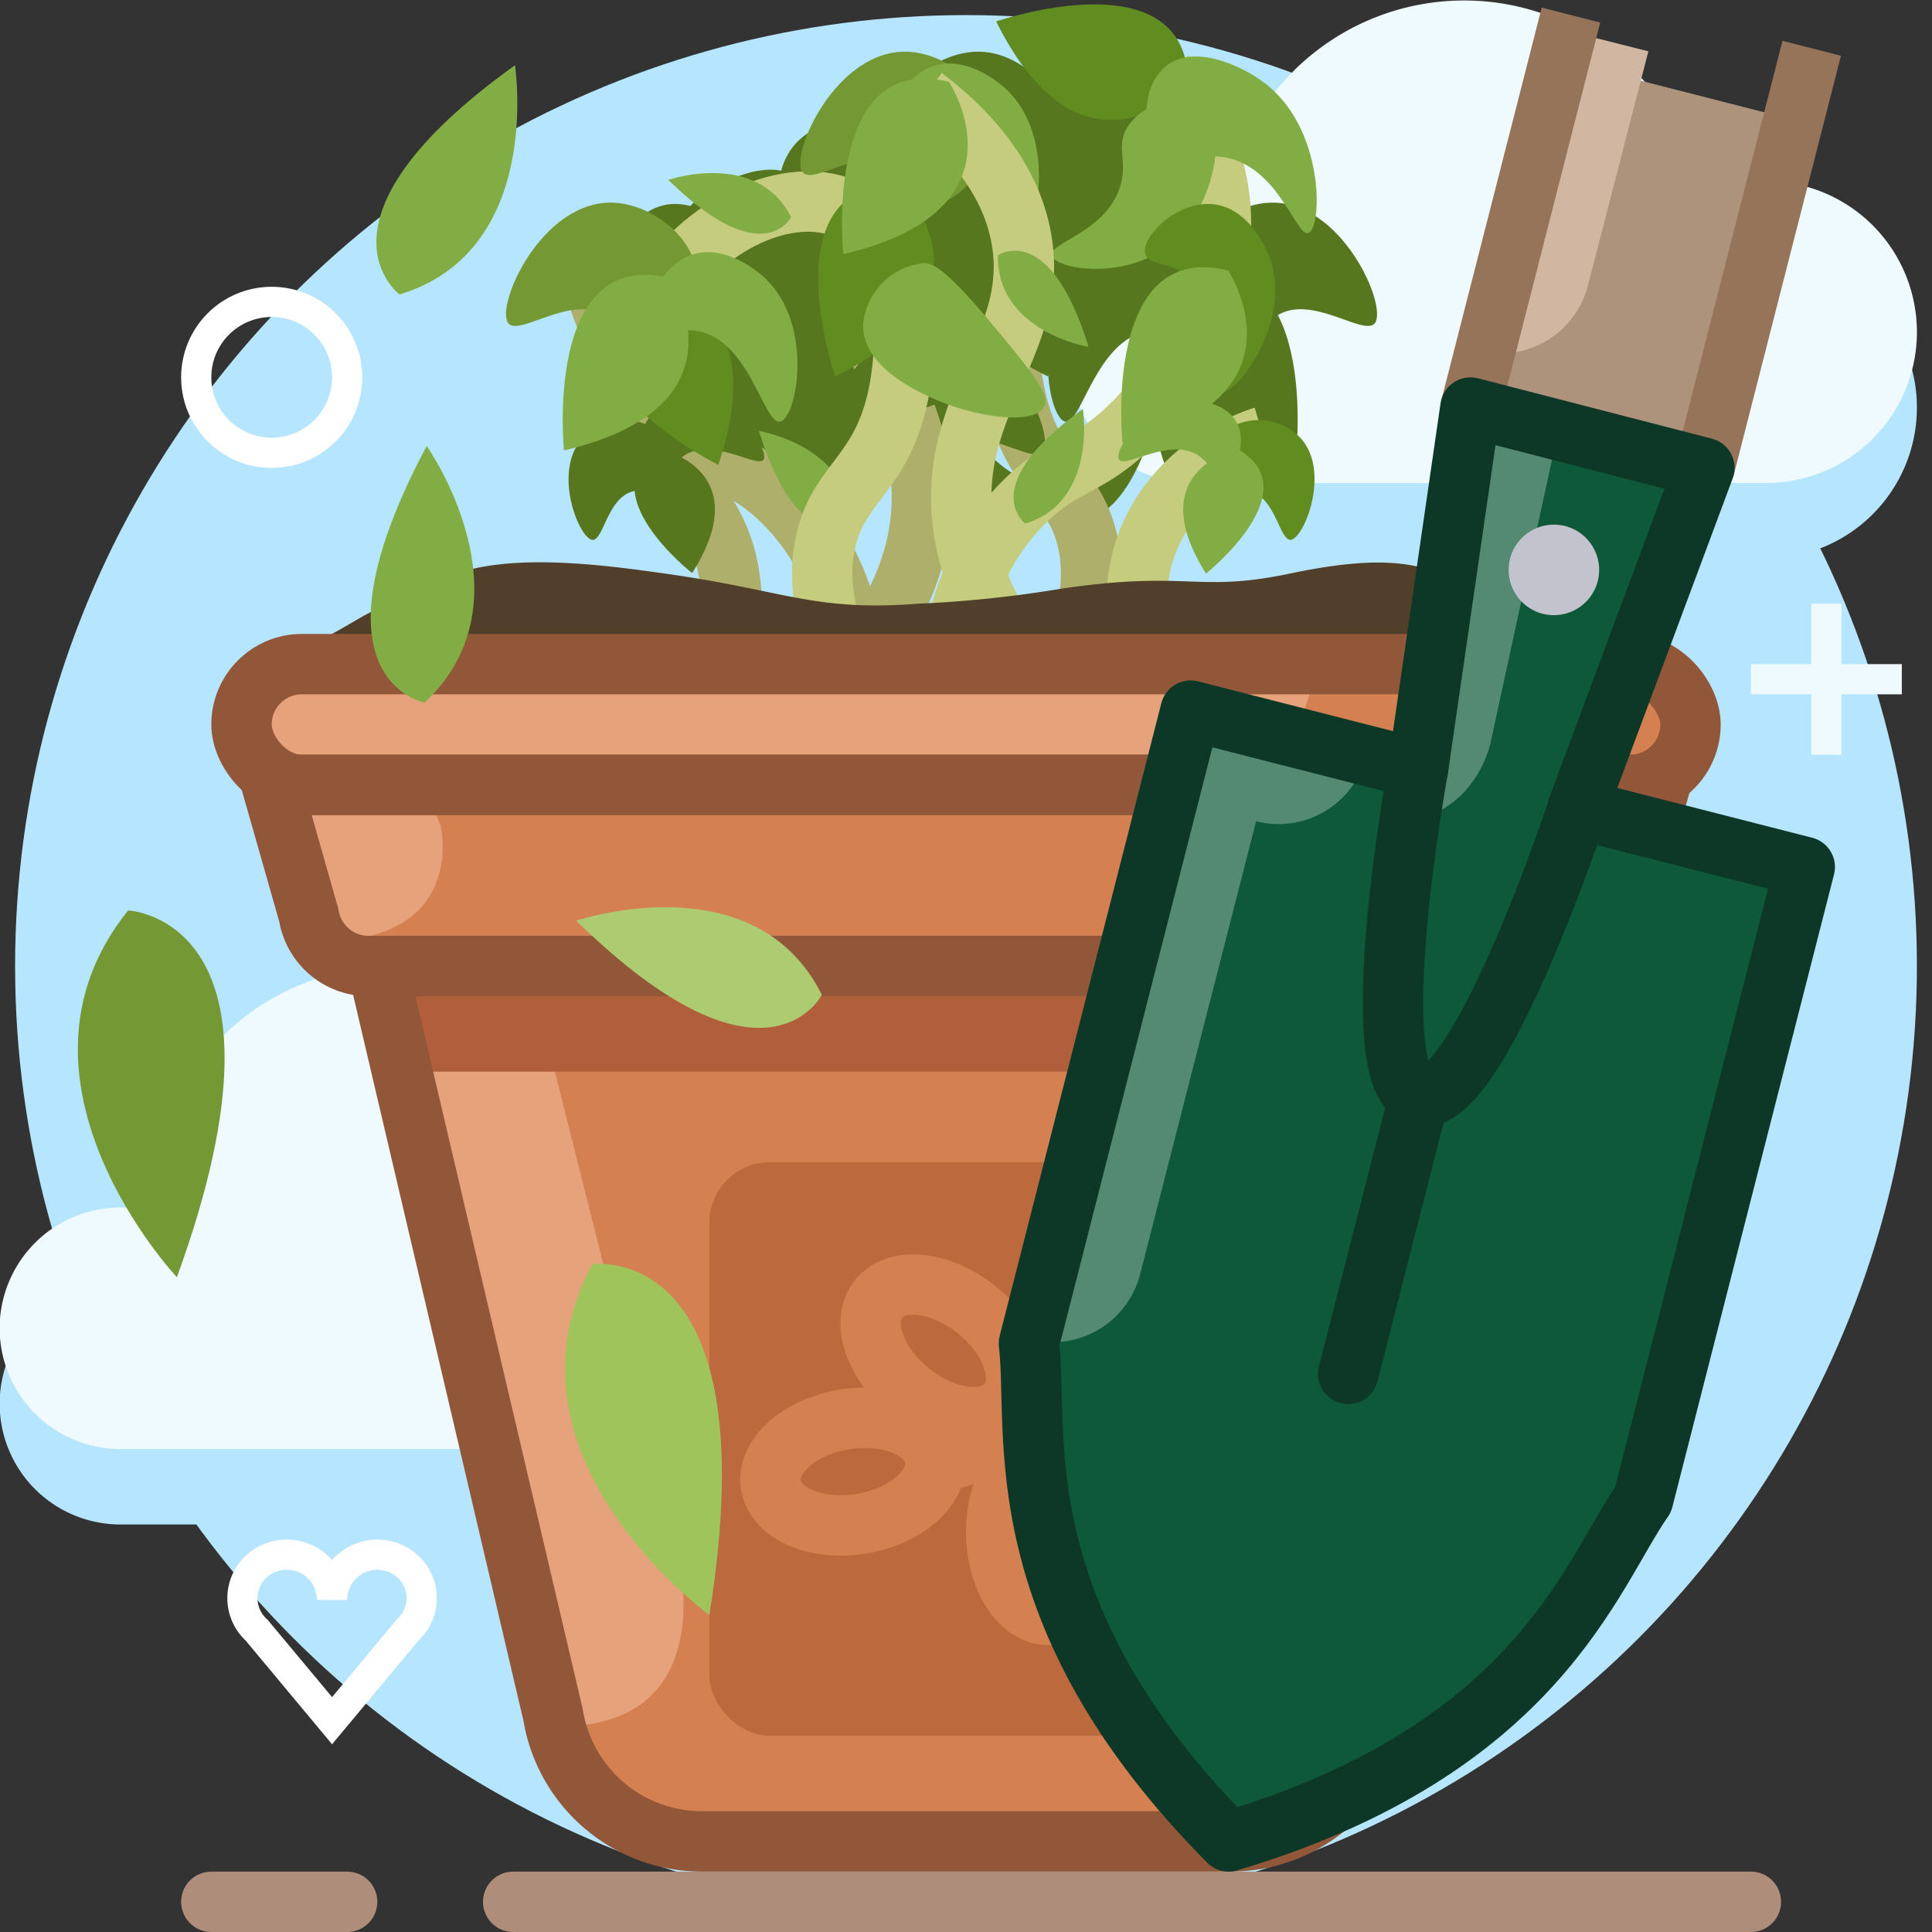 <?xml version="1.0" ?><svg data-name="Layer 1" id="Layer_1" viewBox="0 0 128 128" xmlns="http://www.w3.org/2000/svg"><rect x="0" y="0" width="128" height="128" fill="#333333" stroke="none"/><defs><style>.cls-1{fill:#b6e5ff;}.cls-2{fill:#eefaff;}.cls-3{fill:#56771d;}.cls-13,.cls-15,.cls-16,.cls-19,.cls-23,.cls-24,.cls-25,.cls-4,.cls-6{fill:none;}.cls-4{stroke:#aeaf6b;}.cls-13,.cls-15,.cls-16,.cls-19,.cls-24,.cls-25,.cls-4,.cls-6{stroke-miterlimit:10;}.cls-13,.cls-15,.cls-16,.cls-19,.cls-23,.cls-4,.cls-6{stroke-width:4px;}.cls-5{fill:#82ad44;}.cls-6{stroke:#c6cc7d;}.cls-7{fill:#618c20;}.cls-8{fill:#749934;}.cls-9{fill:#513f29;}.cls-10{fill:#d48051;}.cls-11{fill:#e6a27b;}.cls-12{fill:#b15f3a;}.cls-13{stroke:#925739;}.cls-14{fill:#bc693d;}.cls-15{stroke:#d48051;}.cls-15,.cls-16,.cls-23{stroke-linecap:round;}.cls-16{stroke:#af8d7b;}.cls-17{fill:#ae937c;}.cls-18{fill:#d1b6a1;}.cls-19{stroke:#96745a;}.cls-20{fill:#0e5939;}.cls-21{fill:#fff;opacity:0.29;}.cls-22{fill:#c2c3cc;}.cls-23{stroke:#0d3827;stroke-linejoin:round;}.cls-24{stroke:#eefaff;}.cls-24,.cls-25{stroke-width:2px;}.cls-25{stroke:#fff;stroke-linecap:square;}.cls-26{fill:#9ec45b;}.cls-27{fill:#adcc71;}</style></defs><title/><circle class="cls-1" cx="64" cy="64" r="63"/><path class="cls-1" d="M46,81a9.94,9.94,0,0,0-4.29,1A16,16,0,0,0,10,85c0,.09,0,.18,0,.26A8,8,0,1,0,8,101H46a10,10,0,0,0,0-20Z"/><path class="cls-1" d="M117,17a9.94,9.94,0,0,0-4.29,1A16,16,0,0,0,81,21c0,.09,0,.18,0,.26A8,8,0,1,0,79,37h38a10,10,0,0,0,0-20Z"/><path class="cls-2" d="M117,12a9.94,9.94,0,0,0-4.29,1A16,16,0,0,0,81,16c0,.09,0,.18,0,.26A8,8,0,1,0,79,32h38a10,10,0,0,0,0-20Z"/><path class="cls-2" d="M46,76a9.94,9.94,0,0,0-4.29,1A16,16,0,0,0,10,80c0,.09,0,.18,0,.26A8,8,0,1,0,8,96H46a10,10,0,0,0,0-20Z"/><path class="cls-3" d="M70.48,34.11s3.4,2.34,6-6.06C76.44,28.05,70.31,29.11,70.48,34.11Z"/><path class="cls-3" d="M72.34,14.39s1.87,3.68,8.13-2.47C80.48,11.91,74.59,9.91,72.34,14.39Z"/><path class="cls-4" d="M68.57,47.43c2.17-3,4.44-7.17,3.5-11.5-.8-3.66-3.23-4.32-4.5-8.5s-1.15-11.46,3-13.5c3.39-1.67,9,.32,12.5,5.5"/><path class="cls-3" d="M60.58,12s8.28-7,8.2-6.75,6.92.73,6.92.73l4.79,2s-2,6.83-1.91,7.15-.17,5.25-.17,5.25l-6.71,2.57-4.12-.84-3.88,3.34-7.5,1,2,4-3.62,3.72-2.11-.3-6.27-5.8,4-8.27Z"/><path class="cls-4" d="M57.07,46.93c-.15-3.88-1-9.4-5-13.5-2.76-2.85-4.41-2.33-7.5-5.5a21.59,21.59,0,0,1-5.2-9.13"/><path class="cls-3" d="M51.54,13.15s7,7.38,12.72-4.23C64.26,8.92,51.44,4.52,51.54,13.15Z"/><path class="cls-3" d="M83.17,18.8s-10.14-.3-6,12C77.17,30.78,89.34,24.83,83.17,18.8Z"/><path class="cls-3" d="M65.2,12.22s-7.38,7,4.23,12.72C69.43,24.93,73.83,12.12,65.2,12.22Z"/><path class="cls-3" d="M43.57,22.93c-.93-.33-1.1-7,3-10,1.52-1.13,4.7-2.56,6.5-1s1.47,5,0,6c-1.07.74-2.09-.35-4,0C45.53,18.59,44.38,23.22,43.57,22.93Z"/><path class="cls-3" d="M91.07,21.43c-.75.86-4.21-2-6.5-.5-1.25.85-1,2.27-2,2.5-1.44.34-4.11-2.27-4-5s3-4.87,5.5-5C88.88,13.19,92,20.36,91.07,21.43Z"/><path class="cls-3" d="M69.07,29.93c-.75.86-4.21-2-6.5-.5-1.25.85-1,2.27-2,2.5-1.44.34-4.11-2.27-4-5s3-4.87,5.5-5C66.88,21.69,70,28.86,69.07,29.93Z"/><path class="cls-3" d="M71.57,11.43c-.75.86-4.21-2-6.5-.5-1.25.85-1,2.27-2,2.5-1.44.34-4.11-2.27-4-5s3-4.87,5.5-5C69.38,3.19,72.51,10.36,71.57,11.43Z"/><path class="cls-3" d="M78.88,18.42s-5.61,8.46,7,11.42C85.9,29.84,87.27,16.36,78.88,18.42Z"/><path class="cls-3" d="M76.57,16.93c-2.39-.92-4.8,1.31-5,1.5-3.28,3.12-2.1,9.28-1,9.5s2-5.4,5.5-6c1.5-.26,2.47.58,3,0C79.87,21.05,78.83,17.81,76.57,16.93Z"/><path class="cls-3" d="M63.07,4.43c-2.39-.92-4.8,1.31-5,1.5-3.28,3.12-2.1,9.28-1,9.5s2-5.4,5.5-6c1.5-.26,2.47.58,3,0C66.37,8.55,65.33,5.31,63.07,4.43Z"/><path class="cls-3" d="M50.57,14.43c1.18-.93,4-.13,5,1.5.81,1.3-.08,2.23.5,4,1,3,4.71,3.63,4.5,4.5s-4.53,1.64-7.5-.5C49.65,21.47,48.86,15.78,50.57,14.43Z"/><path class="cls-3" d="M59.07,22.93c1.18-.93,4-.13,5,1.5.81,1.3-.08,2.23.5,4,1,3,4.71,3.63,4.5,4.5s-4.53,1.64-7.5-.5C58.15,30,57.36,24.28,59.07,22.93Z"/><path class="cls-4" d="M54.57,46.43c5.31-5.49,6.4-10,6.5-13,.25-7.22-5.09-11-4-17.5.75-4.52,4.12-7.69,6.5-9.5"/><path class="cls-3" d="M44.37,13.53c-2.54.27-3.68,3.35-3.77,3.61C39.1,21.41,43,26.36,44,26.05s-.67-5.72,2.17-7.85c1.22-.91,2.46-.61,2.67-1.37C49.19,15.7,46.79,13.27,44.37,13.53Z"/><path class="cls-3" d="M61.88,5.42s-5.61,8.46,7,11.42C68.9,16.84,70.27,3.36,61.88,5.42Z"/><path class="cls-3" d="M43.38,17.92s-5.61,8.46,7,11.42C50.4,29.34,51.77,15.86,43.38,17.92Z"/><path class="cls-3" d="M56.83,29.69S60.14,27.22,53,22.1C53,22.1,52,28.24,56.83,29.69Z"/><path class="cls-4" d="M46.57,46.43a12,12,0,0,0,1.5-9.5c-1.69-6-7.59-7.88-8-8"/><path class="cls-3" d="M39.26,35.77c.75,0,1-2.9,2.78-3.24,1-.19,1.53.57,2.08.23.82-.51.85-3-.46-4.17a3.84,3.84,0,0,0-4.86.23C36.46,30.94,38.33,35.7,39.26,35.77Z"/><path class="cls-3" d="M43.72,29.75s6.5,1.34,2.14,8.21C45.85,38,38.94,32.5,43.72,29.75Z"/><path class="cls-3" d="M42.73,28.13c.68-1.53,2.83-1.62,3-1.62,3-.08,5.27,3.33,4.86,3.94s-3.43-1.57-5.32-.23c-.81.57-.88,1.41-1.39,1.39C43.11,31.56,42.09,29.58,42.73,28.13Z"/><path class="cls-3" d="M67.57,21.43a4.49,4.49,0,0,0-4-4c-.54,0-1.32.19-4.5,4-2.61,3.13-3.91,4.72-3.5,5.5.62,1.19,3.94.71,6,0C62.3,26.68,67.75,24.81,67.57,21.43Z"/><path class="cls-5" d="M56.28,34.61s-3.4,2.34-6-6.06C50.32,28.55,56.44,29.61,56.28,34.61Z"/><path class="cls-6" d="M62.69,46.93c.15-3.88,1-9.4,5-13.5,2.76-2.85,4.41-2.33,7.5-5.5.84-.87,6.89-7.27,5.5-15.5a16.16,16.16,0,0,0-3.5-7.5"/><path class="cls-6" d="M58.19,47.43c-2.17-3-4.44-7.17-3.5-11.5.8-3.66,3.23-4.32,4.5-8.5s1.15-11.46-3-13.5c-3.39-1.67-9,.32-12.5,5.5"/><path class="cls-7" d="M78.72,5.65S71.75,13,66,1.42C66,1.42,78.81-3,78.72,5.65Z"/><path class="cls-7" d="M41.59,18.8s10.14-.3,6,12C47.59,30.78,35.42,24.83,41.59,18.8Z"/><path class="cls-7" d="M59.56,12.22s7.38,7-4.23,12.72C55.33,24.93,50.93,12.12,59.56,12.22Z"/><path class="cls-5" d="M86.69,15.43c.93-.33,1.1-7-3-10-1.52-1.13-4.7-2.56-6.5-1s-1.47,5,0,6c1.07.74,2.09-.35,4,0C84.73,11.09,85.88,15.72,86.69,15.43Z"/><path class="cls-8" d="M33.69,21.43c.75.86,4.21-2,6.5-.5,1.25.85,1,2.27,2,2.5,1.44.34,4.11-2.27,4-5s-3-4.87-5.5-5C35.88,13.19,32.75,20.36,33.69,21.43Z"/><path class="cls-8" d="M53.19,11.43c.75.86,4.21-2,6.5-.5,1.25.85,1,2.27,2,2.5,1.44.34,4.11-2.27,4-5s-3-4.87-5.5-5C55.38,3.19,52.25,10.36,53.19,11.43Z"/><path class="cls-5" d="M44.37,18.42s5.61,8.46-7,11.42C37.36,29.84,36,16.36,44.37,18.42Z"/><path class="cls-5" d="M45.69,16.93c2.39-.92,4.8,1.31,5,1.5,3.28,3.12,2.1,9.28,1,9.5s-2-5.4-5.5-6c-1.5-.26-2.47.58-3,0C42.39,21.05,43.43,17.81,45.69,16.93Z"/><path class="cls-5" d="M61.69,4.43c2.39-.92,4.8,1.31,5,1.5,3.28,3.12,2.1,9.28,1,9.5s-2-5.4-5.5-6c-1.5-.26-2.47.58-3,0C58.39,8.55,59.43,5.31,61.69,4.43Z"/><path class="cls-5" d="M79.69,6.93c-1.18-.93-4-.13-5,1.5-.81,1.3.08,2.23-.5,4-1,3-4.71,3.63-4.5,4.5s4.53,1.64,7.5-.5C80.61,14,81.4,8.28,79.69,6.93Z"/><path class="cls-6" d="M70.19,46.43c-5.31-5.49-6.4-10-6.5-13-.25-7.22,5.09-11,4-17.5-.75-4.52-4.12-7.69-6.5-9.5"/><path class="cls-7" d="M80.38,13.53c2.54.27,3.68,3.35,3.77,3.61,1.5,4.27-2.36,9.22-3.43,8.91s.67-5.72-2.17-7.85c-1.22-.91-2.46-.61-2.67-1.37C75.57,15.7,78,13.27,80.38,13.53Z"/><path class="cls-5" d="M62.87,5.42s5.61,8.46-7,11.42C55.86,16.84,54.49,3.36,62.87,5.42Z"/><path class="cls-5" d="M81.37,17.92s5.61,8.46-7,11.42C74.36,29.34,73,15.86,81.37,17.92Z"/><path class="cls-5" d="M67.92,34.69s-3.31-2.47,3.82-7.59C71.75,27.1,72.72,33.24,67.92,34.69Z"/><path class="cls-6" d="M77.19,46.43a12,12,0,0,1-1.5-9.5c1.69-6,7.59-7.88,8-8"/><path class="cls-7" d="M85.5,35.77c-.75,0-1-2.9-2.78-3.24-1-.19-1.53.57-2.08.23-.82-.51-.85-3,.46-4.17a3.84,3.84,0,0,1,4.86.23C88.3,30.94,86.43,35.7,85.5,35.77Z"/><path class="cls-5" d="M82,29.75S75.54,31.09,79.9,38C79.9,38,86.82,32.5,82,29.75Z"/><path class="cls-5" d="M82,28.13c-.68-1.53-2.83-1.62-3-1.62-3-.08-5.27,3.33-4.86,3.94s3.43-1.57,5.32-.23c.81.57.88,1.41,1.39,1.39C81.64,31.56,82.67,29.58,82,28.13Z"/><path class="cls-5" d="M57.19,21.43a4.49,4.49,0,0,1,4-4c.54,0,1.32.19,4.5,4,2.61,3.13,3.91,4.72,3.5,5.5-.62,1.19-3.94.71-6,0C62.46,26.68,57,24.81,57.19,21.43Z"/><path class="cls-9" d="M107.6,43.21s0,.06,0,.09C108.77,42.88,108,43,107.6,43.21Z"/><path class="cls-9" d="M109.43,45l.13-.77c-.61-.16-1-.23-1-.23-1.49-.25-1.32-.58-.94-.79C107.06,41,100.53,40.89,97.4,39c-2.75-1.65-5.32-2.39-11.94-1-6.18,1.3-6.7-.24-15.13,1a78.54,78.54,0,0,1-9.55,1c-6.86.52-8.7-.87-16.72-2-4.87-.68-13.24-1.85-16.58,1.66-2.88.11-5,2.71-8.1,3.34A16.47,16.47,0,0,0,18,45Z"/><path class="cls-5" d="M66.12,16.91s3.4-2.34,6,6.06C72.08,23,66,21.92,66.12,16.91Z"/><path class="cls-5" d="M52.41,14.39s-1.87,3.68-8.13-2.47C44.28,11.91,50.17,9.91,52.41,14.39Z"/><path class="cls-10" d="M64,52H18l2.46,8.64A4,4,0,0,0,24.41,64h79.19a4,4,0,0,0,3.95-3.36L110,52Z"/><path class="cls-11" d="M21.2,62.37c8.81,0,8.3-6.15,8-7.68L28,52H18l2.46,8.64A4,4,0,0,0,21.2,62.37Z"/><rect class="cls-10" height="8" rx="4" ry="4" width="96" x="16" y="44"/><path class="cls-11" d="M20,44a4,4,0,0,0,0,8H79a8,8,0,0,0,8-8Z"/><path class="cls-10" d="M64,64H25l11.64,45.6c.79,4.84,5,12.4,9.87,12.4h35c4.9,0,9.08-7.56,9.87-12.4L103,64Z"/><path class="cls-11" d="M37.14,114.37h-.38L25,64H35l10.09,40.08S47.27,114.37,37.14,114.37Z"/><polygon class="cls-12" points="64 71 100.72 71 103 64 64 64 25 64 27.27 71 64 71"/><path class="cls-13" d="M64,52H18l2.46,8.64A4,4,0,0,0,24.41,64h79.19a4,4,0,0,0,3.95-3.36L110,52Z"/><path class="cls-13" d="M64,64H25l11.64,49.6a10,10,0,0,0,9.87,8.4h35a10,10,0,0,0,9.87-8.4L103,64Z"/><rect class="cls-13" height="8" rx="4" ry="4" width="96" x="16" y="44"/><rect class="cls-14" height="38" rx="4" ry="4" width="34" x="47" y="77"/><ellipse class="cls-15" cx="69.5" cy="101.5" rx="3.5" ry="5.5"/><ellipse class="cls-15" cx="62.5" cy="89.5" rx="3.5" ry="5.5" transform="translate(-46.43 82.39) rotate(-51.34)"/><ellipse class="cls-15" cx="56.5" cy="97.5" rx="5.5" ry="3.5" transform="translate(-15.01 10.41) rotate(-9.3)"/><path class="cls-15" d="M77.2,87.11A26.16,26.16,0,0,1,70,94a35.61,35.61,0,0,1-7.87,2.9"/><line class="cls-16" x1="34" x2="116" y1="126" y2="126"/><line class="cls-16" x1="14" x2="23" y1="126" y2="126"/><rect class="cls-17" height="16" transform="translate(62.94 117.91) rotate(-75.66)" width="26" x="94.39" y="10.43"/><path class="cls-18" d="M103.35,1.92,97.91,23.23a6,6,0,0,0,7.3-4.33l4-15.5Z"/><line class="cls-19" x1="112.92" x2="120.03" y1="31.01" y2="3.2"/><line class="cls-19" x1="97.42" x2="104.08" y1="27.05" y2="1"/><path class="cls-20" d="M81.4,122c20.51-6.12,24-17.71,27.46-22.65l10.71-41.91L78.88,47.08,68.17,89C68.86,95,66.35,106.83,81.4,122Z"/><path class="cls-21" d="M78.88,47.08,68.24,88.74a6,6,0,0,0,7.3-4.33l7.68-30h0a6,6,0,0,0,7.3-4.33Z"/><path class="cls-20" d="M97.42,27,92.9,56.86s-4.23,20.59-.36,21.58,10-19.11,10-19.11L112.92,31Z"/><path class="cls-21" d="M98.73,49.32l4.51-20.78L97.42,27,93.34,54.37C97.77,53.72,98.73,49.32,98.73,49.32Z"/><circle class="cls-22" cx="102.94" cy="37.75" r="3" transform="translate(40.88 128.14) rotate(-75.66)"/><path class="cls-23" d="M93.95,50.93s-3.79,20.71.08,21.7,10.48-19,10.48-19"/><path class="cls-23" d="M68.17,89c.69,6-1.82,17.83,13.23,33,20.51-6.12,24-17.71,27.46-22.65l10.71-41.91-15.07-3.85L112.92,31l-15.5-4L93.95,50.93,78.88,47.08Z"/><line class="cls-23" x1="94.03" x2="89.32" y1="72.63" y2="91.03"/><line class="cls-24" x1="116" x2="126" y1="45" y2="45"/><line class="cls-24" x1="121" x2="121" y1="50" y2="40"/><path class="cls-25" d="M27.12,103.88A3,3,0,0,0,22,106h0a3,3,0,0,0-5.12-2.12A2.86,2.86,0,0,0,17,108l5,6,5-6A2.86,2.86,0,0,0,27.12,103.88Z"/><circle class="cls-25" cx="18" cy="25" r="5"/><path class="cls-26" d="M39.23,83.76S51,82,47,107C47,107,32.46,96.51,39.23,83.76Z"/><path class="cls-8" d="M8.49,60.32s11.89.51,3.23,24.3C11.72,84.62-.57,71.56,8.49,60.32Z"/><path class="cls-5" d="M28.13,46.55s-8.12-1.5.14-17C28.27,29.55,35.45,39.71,28.13,46.55Z"/><path class="cls-5" d="M26.47,19.51s-6.62-4.94,7.65-15.19C34.11,4.33,36.05,16.61,26.47,19.51Z"/><path class="cls-27" d="M54.45,65.91S50.71,73.27,38.18,61C38.18,61,50,57,54.45,65.91Z"/></svg>